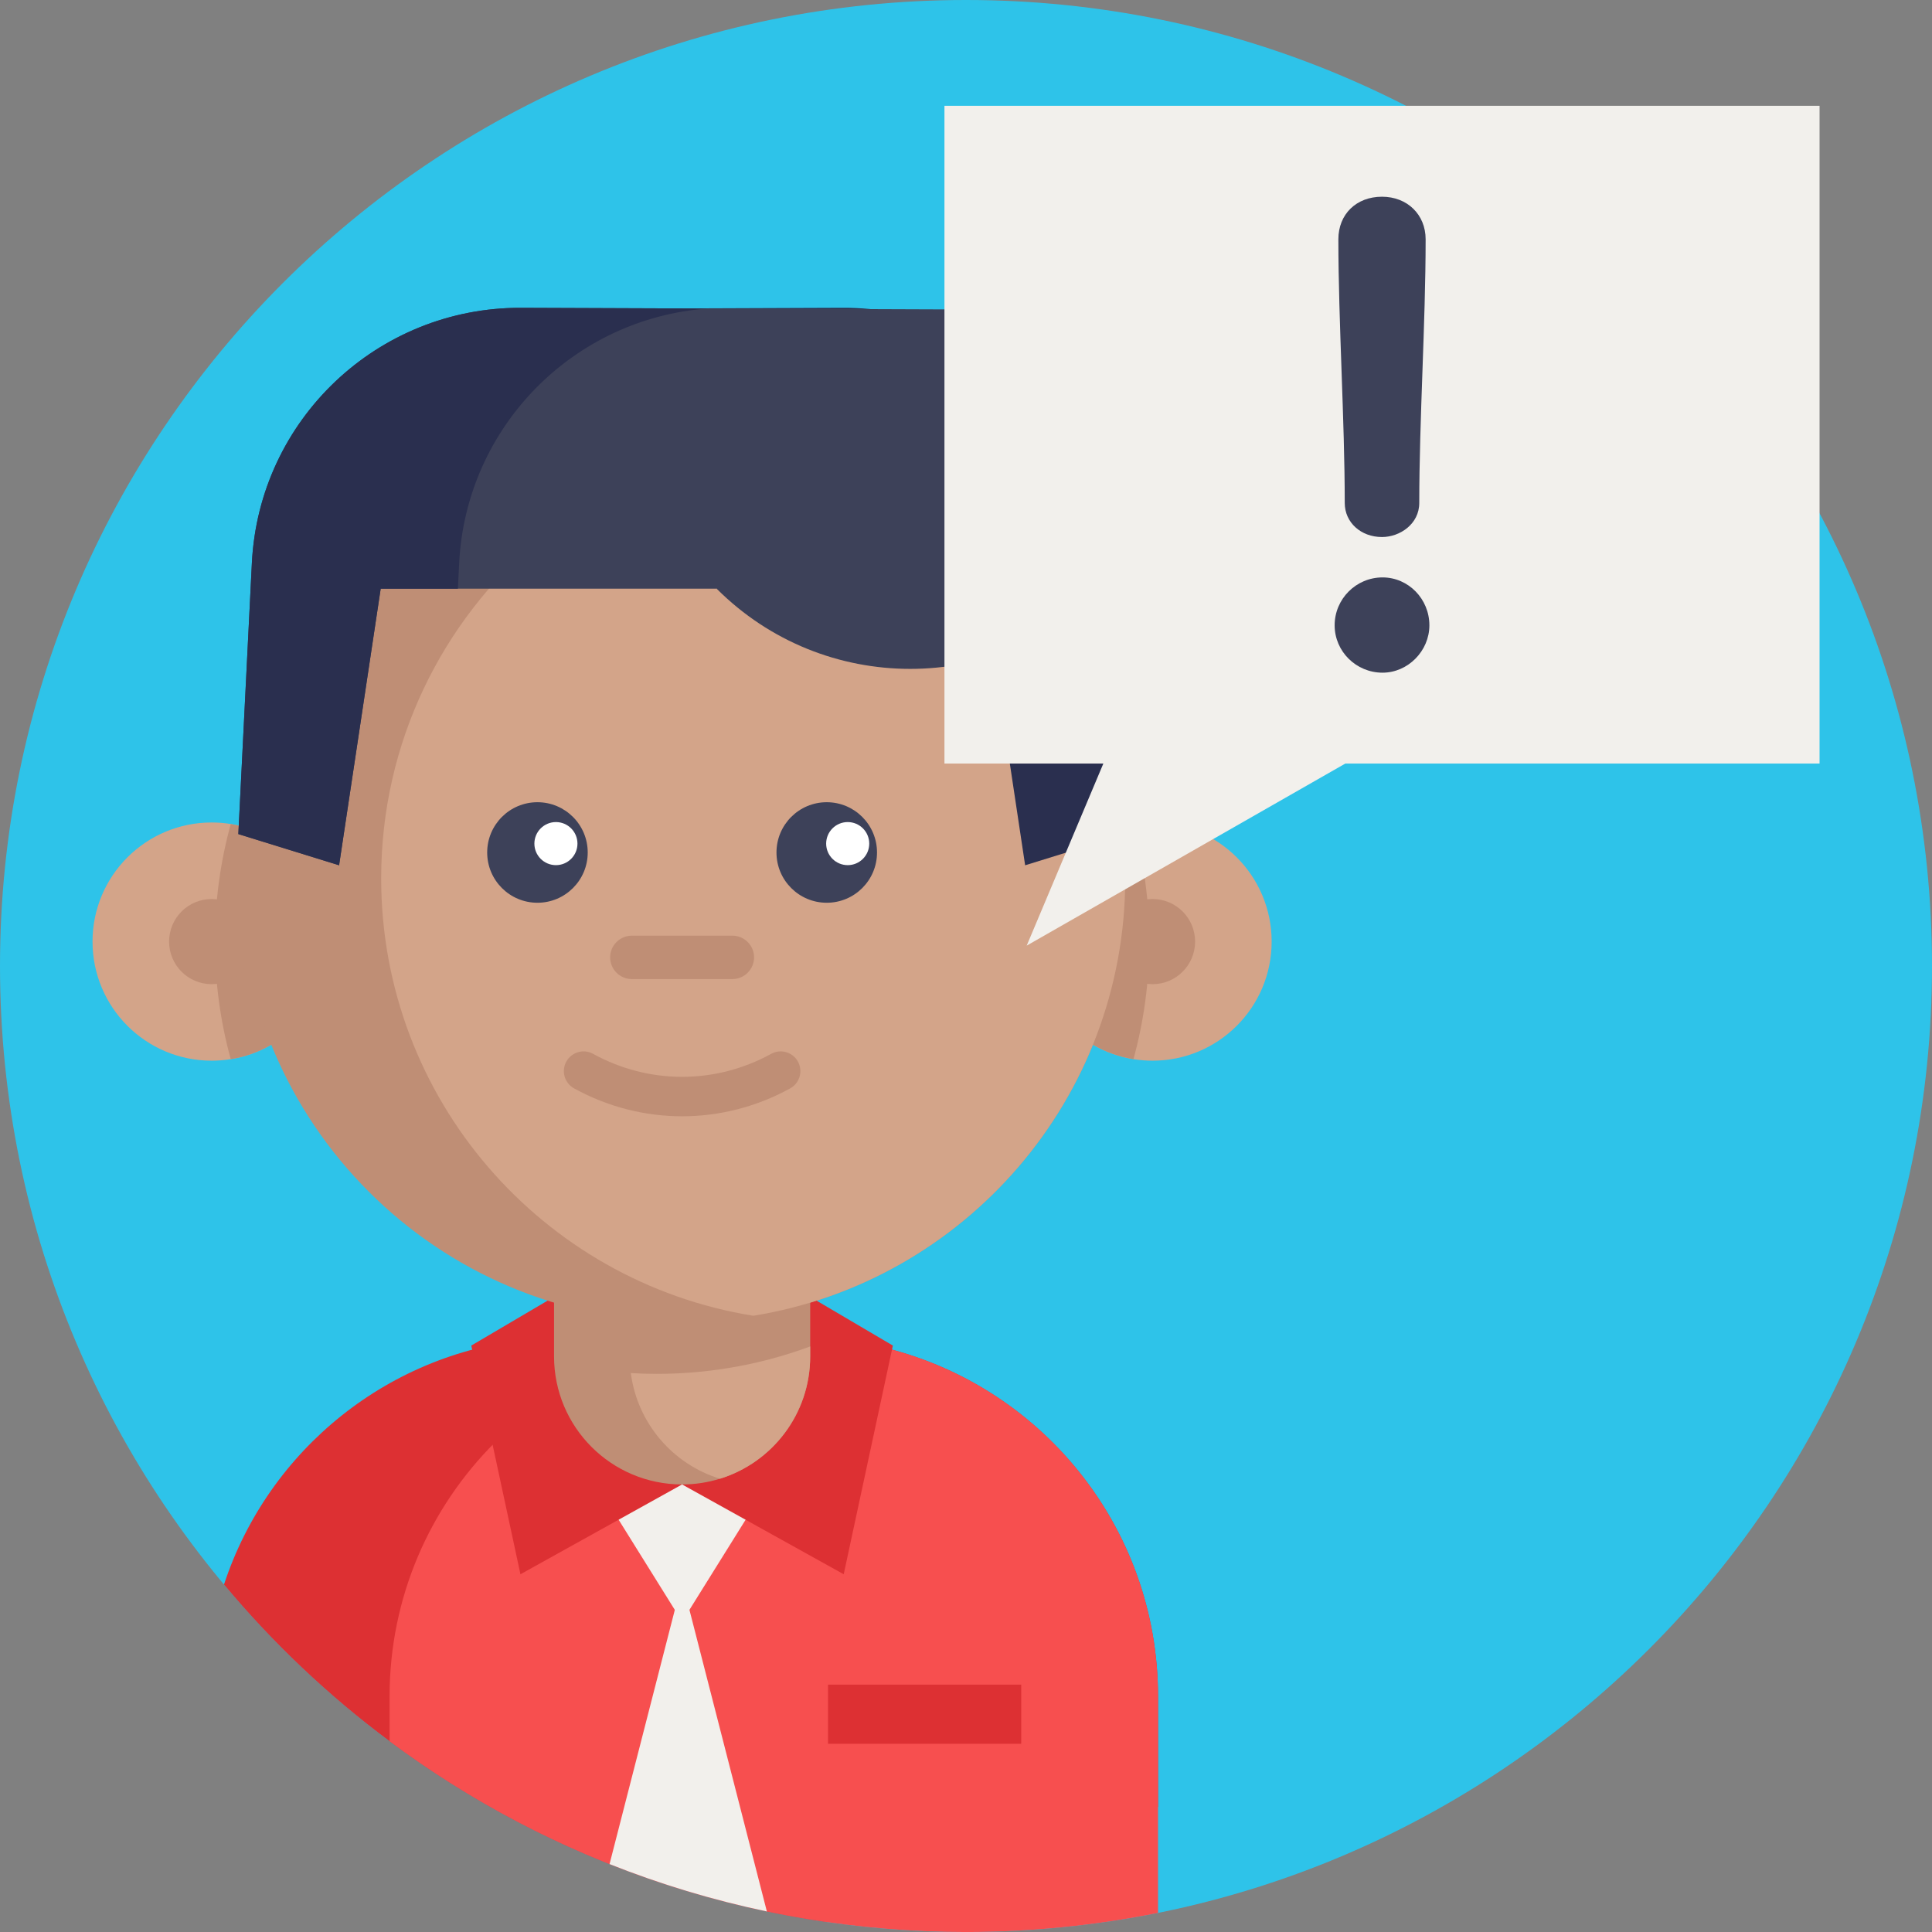 <svg width="84" height="84" viewBox="0 0 84 84" fill="none" xmlns="http://www.w3.org/2000/svg">
<rect x="0" y="0" width="84" height="84" fill="#808080" stroke="none"/>
<path d="M84 42C84 65.196 65.196 84 42 84C18.804 84 0 65.196 0 42C0 18.804 18.804 0 42 0C65.196 0 84 18.804 84 42Z" fill="#2EC3E9"/>
<path d="M50.349 73.759V78.558C45.943 81.057 41.039 82.784 35.824 83.549C28.816 82.516 22.37 79.752 16.938 75.706C14.278 73.727 11.862 71.438 9.739 68.894C11.656 63.045 16.938 58.718 23.297 58.204C23.719 58.17 24.145 58.152 24.575 58.152H34.739C35.941 58.152 37.109 58.286 38.232 58.543C45.172 60.131 50.349 66.341 50.349 73.759Z" fill="#DD3033"/>
<path d="M50.349 73.759V83.171C47.651 83.714 44.86 84.001 42.001 84.001C32.606 84.001 23.934 80.917 16.938 75.706V73.759C16.938 65.14 23.927 58.152 32.548 58.152H34.739C43.362 58.152 50.349 65.14 50.349 73.759Z" fill="#F74F4F"/>
<path d="M14.381 40.938C14.381 43.516 12.498 45.654 10.032 46.05C9.762 46.094 9.485 46.117 9.202 46.117C6.341 46.117 4.023 43.799 4.023 40.938C4.023 38.078 6.341 35.76 9.202 35.76C9.485 35.76 9.762 35.782 10.032 35.826C12.498 36.223 14.381 38.36 14.381 40.938Z" fill="#D3A489"/>
<path d="M33.847 63.783L29.657 70.503L25.468 63.783" fill="#F2F0EC"/>
<path d="M33.342 83.106C30.983 82.612 28.696 81.919 26.502 81.047L29.658 68.756L33.342 83.106Z" fill="#F2F0EC"/>
<path d="M14.381 40.94C14.381 43.518 12.498 45.655 10.032 46.052C9.584 44.423 9.345 42.709 9.345 40.94C9.345 39.171 9.584 37.457 10.032 35.828C12.498 36.225 14.381 38.362 14.381 40.94Z" fill="#BF8E75"/>
<path d="M11.053 40.939C11.053 41.962 10.225 42.79 9.202 42.79C8.18 42.79 7.352 41.962 7.352 40.939C7.352 39.916 8.18 39.088 9.202 39.088C10.225 39.088 11.053 39.916 11.053 40.939Z" fill="#BF8E75"/>
<path d="M29.656 64.541L22.628 68.446L20.491 58.503L24.857 55.932" fill="#DD3033"/>
<path d="M29.656 64.541L36.683 68.446L38.82 58.503L34.454 55.932" fill="#DD3033"/>
<path d="M44.932 40.938C44.932 43.516 46.815 45.654 49.281 46.05C49.55 46.094 49.828 46.117 50.111 46.117C52.971 46.117 55.289 43.799 55.289 40.938C55.289 38.078 52.971 35.76 50.111 35.76C49.828 35.76 49.55 35.782 49.281 35.826C46.815 36.223 44.932 38.36 44.932 40.938Z" fill="#D3A489"/>
<path d="M44.932 40.938C44.932 43.516 46.815 45.653 49.281 46.05C49.728 44.422 49.968 42.707 49.968 40.938C49.968 39.169 49.729 37.455 49.281 35.826C46.815 36.223 44.932 38.36 44.932 40.938Z" fill="#BF8E75"/>
<path d="M51.961 40.939C51.961 41.962 51.133 42.79 50.111 42.79C49.088 42.79 48.26 41.962 48.26 40.939C48.26 39.916 49.088 39.088 50.111 39.088C51.133 39.088 51.961 39.916 51.961 40.939Z" fill="#BF8E75"/>
<path d="M48.925 38.186C48.925 47.775 41.92 55.728 32.749 57.206C31.743 57.37 30.711 57.454 29.657 57.454C19.015 57.454 10.389 48.828 10.389 38.186C10.389 33.151 14.067 25.592 17.229 22.16C20.75 18.338 24.05 18.918 29.657 18.918C30.711 18.918 31.743 19.002 32.749 19.167C41.92 20.643 48.925 28.598 48.925 38.186Z" fill="#BF8E75"/>
<path d="M35.226 52.139V58.973C35.226 61.475 33.576 63.589 31.304 64.291C30.784 64.453 30.23 64.541 29.657 64.541C26.581 64.541 24.089 62.048 24.089 58.973V52.139H35.226Z" fill="#BF8E75"/>
<path d="M35.225 58.541V58.974C35.225 61.476 33.575 63.59 31.303 64.293C29.253 63.663 27.711 61.88 27.427 59.699C27.799 59.722 28.173 59.733 28.549 59.733C29.602 59.733 30.635 59.65 31.641 59.484C32.881 59.285 34.078 58.967 35.225 58.541Z" fill="#D3A489"/>
<path d="M48.924 38.187C48.924 47.776 41.92 55.73 32.749 57.207C23.578 55.73 16.573 47.776 16.573 38.187C16.573 32.283 19.229 26.999 23.413 23.464C26.021 21.258 29.225 19.735 32.749 19.168C41.299 20.544 47.968 27.552 48.83 36.266C48.892 36.898 48.924 37.54 48.924 38.187Z" fill="#D3A489"/>
<path d="M29.657 48.534C28.044 48.534 26.431 48.13 24.96 47.321C24.545 47.093 24.394 46.572 24.622 46.157C24.85 45.742 25.371 45.591 25.786 45.819C28.21 47.152 31.105 47.152 33.529 45.819C33.944 45.591 34.465 45.742 34.693 46.157C34.921 46.572 34.77 47.093 34.355 47.321C32.884 48.13 31.271 48.534 29.657 48.534Z" fill="#BF8E75"/>
<path d="M25.553 37.065C25.553 38.272 24.574 39.25 23.367 39.25C22.16 39.25 21.182 38.272 21.182 37.065C21.182 35.858 22.16 34.879 23.367 34.879C24.574 34.879 25.553 35.858 25.553 37.065Z" fill="#3D4159"/>
<path d="M38.131 37.065C38.131 38.272 37.153 39.25 35.945 39.25C34.738 39.25 33.76 38.272 33.76 37.065C33.76 35.858 34.738 34.879 35.945 34.879C37.153 34.879 38.131 35.858 38.131 37.065Z" fill="#3D4159"/>
<path d="M25.107 36.679C25.107 37.196 24.688 37.615 24.171 37.615C23.654 37.615 23.234 37.196 23.234 36.679C23.234 36.162 23.654 35.742 24.171 35.742C24.688 35.742 25.107 36.162 25.107 36.679Z" fill="white"/>
<path d="M37.793 36.679C37.793 37.196 37.374 37.615 36.857 37.615C36.34 37.615 35.92 37.196 35.92 36.679C35.92 36.162 36.34 35.742 36.857 35.742C37.374 35.742 37.793 36.162 37.793 36.679Z" fill="white"/>
<path d="M31.842 42.568H27.471C26.951 42.568 26.528 42.145 26.528 41.625C26.528 41.104 26.951 40.682 27.471 40.682H31.842C32.363 40.682 32.786 41.104 32.786 41.625C32.786 42.145 32.363 42.568 31.842 42.568Z" fill="#BF8E75"/>
<path d="M36.001 73.246H44.401V75.817H36.001V73.246Z" fill="#DD3033"/>
<path d="M28.529 13.414C34.366 13.831 39.052 18.546 39.35 24.482L39.405 25.595H42.762L44.571 37.621L48.951 36.265L48.363 24.482C48.052 18.246 42.896 13.361 36.655 13.383L28.529 13.414Z" fill="#2A2F4F"/>
<path d="M47.991 8.764C52.639 13.412 52.639 20.948 47.991 25.596C43.343 30.244 35.807 30.244 31.159 25.596L47.991 8.764Z" fill="#3D4159"/>
<path d="M31.16 25.595H16.552L14.743 37.621L10.363 36.265L10.951 24.481C11.261 18.247 16.418 13.36 22.659 13.383L43.756 13.462L46.545 18.483" fill="#3D4159"/>
<path d="M30.784 13.414C24.948 13.831 20.261 18.546 19.964 24.482L19.909 25.595H16.552L14.743 37.621L10.362 36.265L10.951 24.482C11.261 18.246 16.418 13.361 22.659 13.383L30.784 13.414Z" fill="#2A2F4F"/>
<path d="M41.063 4.6H79.111V33.198H41.063V4.6Z" fill="#F2F0EC"/>
<path d="M48.724 31.411L44.639 41.114L62.513 30.9L48.724 31.411Z" fill="#F2F0EC"/>
<path d="M58.467 21.867C58.467 22.712 59.164 23.349 60.087 23.349C60.866 23.349 61.707 22.783 61.707 21.867C61.707 20.077 61.777 18.079 61.845 16.148C61.914 14.21 61.984 12.207 61.984 10.404C61.984 9.331 61.187 8.553 60.087 8.553C58.97 8.553 58.19 9.313 58.19 10.404C58.19 12.207 58.261 14.21 58.329 16.148C58.397 18.079 58.467 20.077 58.467 21.867Z" fill="#3D4159"/>
<path d="M60.111 25.105C58.962 25.105 58.028 26.039 58.028 27.188C58.028 28.323 58.962 29.247 60.111 29.247C61.214 29.247 62.147 28.303 62.147 27.188C62.147 26.039 61.233 25.105 60.111 25.105Z" fill="#3D4159"/>
</svg>
